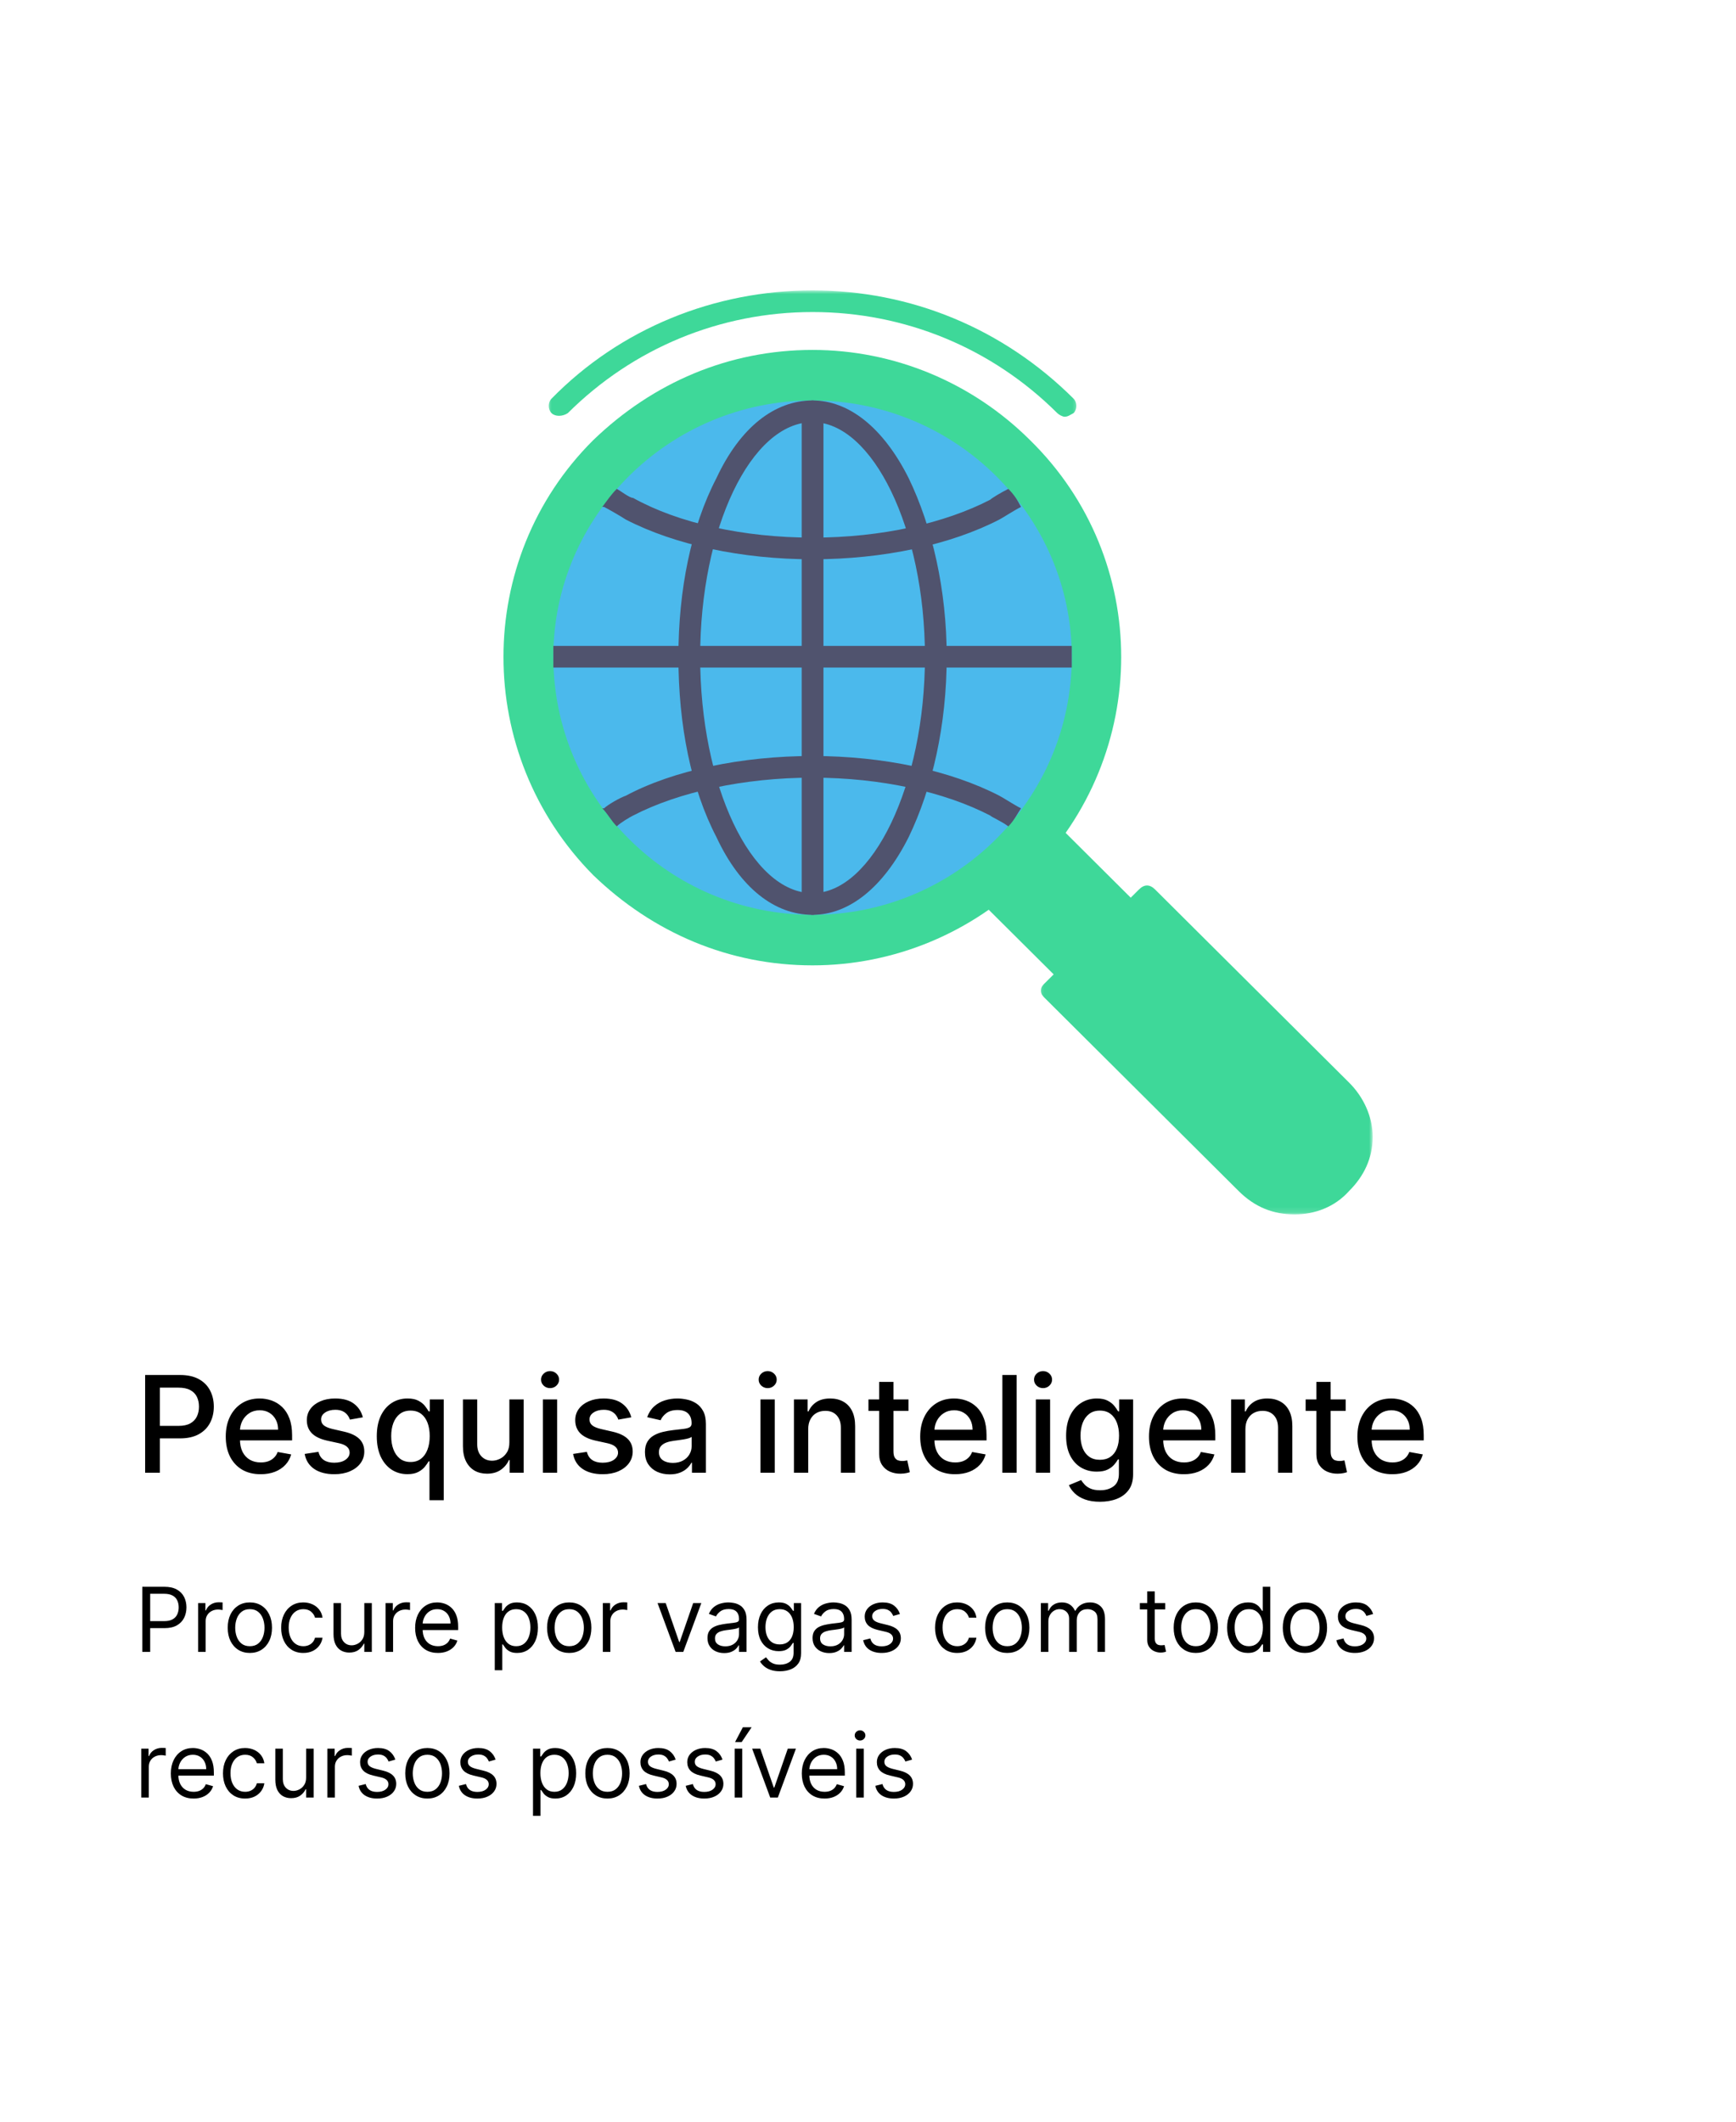 <svg width="310" height="379" viewBox="0 0 310 379" fill="none" xmlns="http://www.w3.org/2000/svg">
<rect width="310" height="379" fill="white"/>
<path d="M25.918 263V245.545H32.139C33.497 245.545 34.622 245.793 35.514 246.287C36.406 246.781 37.074 247.457 37.517 248.315C37.96 249.168 38.182 250.128 38.182 251.196C38.182 252.27 37.957 253.236 37.508 254.094C37.065 254.946 36.395 255.622 35.497 256.122C34.605 256.616 33.483 256.864 32.131 256.864H27.852V254.631H31.892C32.75 254.631 33.446 254.483 33.98 254.188C34.514 253.886 34.906 253.477 35.156 252.96C35.406 252.443 35.531 251.855 35.531 251.196C35.531 250.537 35.406 249.952 35.156 249.44C34.906 248.929 34.511 248.528 33.972 248.239C33.438 247.949 32.733 247.804 31.858 247.804H28.551V263H25.918ZM46.543 263.264C45.253 263.264 44.142 262.989 43.21 262.438C42.284 261.881 41.568 261.099 41.062 260.094C40.562 259.082 40.312 257.898 40.312 256.54C40.312 255.199 40.562 254.017 41.062 252.994C41.568 251.972 42.273 251.173 43.176 250.599C44.085 250.026 45.148 249.739 46.364 249.739C47.102 249.739 47.818 249.861 48.511 250.105C49.205 250.349 49.827 250.733 50.378 251.256C50.929 251.778 51.364 252.457 51.682 253.293C52 254.122 52.159 255.131 52.159 256.318V257.222H41.753V255.312H49.662C49.662 254.642 49.526 254.048 49.253 253.531C48.98 253.009 48.597 252.597 48.102 252.295C47.614 251.994 47.04 251.844 46.381 251.844C45.665 251.844 45.04 252.02 44.506 252.372C43.977 252.719 43.568 253.173 43.278 253.736C42.994 254.293 42.852 254.898 42.852 255.551V257.043C42.852 257.918 43.006 258.662 43.312 259.276C43.625 259.889 44.06 260.358 44.617 260.682C45.173 261 45.824 261.159 46.568 261.159C47.051 261.159 47.492 261.091 47.889 260.955C48.287 260.812 48.631 260.602 48.92 260.324C49.21 260.045 49.432 259.702 49.585 259.293L51.997 259.727C51.804 260.437 51.457 261.06 50.957 261.594C50.463 262.122 49.841 262.534 49.091 262.83C48.347 263.119 47.497 263.264 46.543 263.264ZM64.796 253.105L62.486 253.514C62.39 253.219 62.236 252.937 62.026 252.67C61.822 252.403 61.543 252.185 61.191 252.014C60.839 251.844 60.398 251.759 59.87 251.759C59.148 251.759 58.546 251.92 58.063 252.244C57.58 252.562 57.339 252.974 57.339 253.48C57.339 253.918 57.501 254.27 57.825 254.537C58.148 254.804 58.671 255.023 59.393 255.193L61.472 255.67C62.677 255.949 63.575 256.378 64.165 256.957C64.756 257.537 65.052 258.29 65.052 259.216C65.052 260 64.825 260.699 64.37 261.312C63.921 261.92 63.293 262.398 62.486 262.744C61.685 263.091 60.756 263.264 59.7 263.264C58.234 263.264 57.038 262.952 56.111 262.327C55.185 261.696 54.617 260.801 54.407 259.642L56.87 259.267C57.023 259.909 57.339 260.395 57.816 260.724C58.293 261.048 58.916 261.21 59.682 261.21C60.518 261.21 61.185 261.037 61.685 260.69C62.185 260.338 62.435 259.909 62.435 259.403C62.435 258.994 62.282 258.651 61.975 258.372C61.674 258.094 61.211 257.884 60.586 257.741L58.37 257.256C57.148 256.977 56.245 256.534 55.66 255.926C55.08 255.318 54.791 254.548 54.791 253.616C54.791 252.844 55.006 252.168 55.438 251.588C55.87 251.009 56.467 250.557 57.228 250.233C57.989 249.903 58.861 249.739 59.844 249.739C61.259 249.739 62.373 250.045 63.185 250.659C63.998 251.267 64.535 252.082 64.796 253.105ZM76.692 267.909V260.963H76.538C76.385 261.241 76.163 261.56 75.874 261.918C75.59 262.276 75.197 262.588 74.697 262.855C74.197 263.122 73.55 263.256 72.754 263.256C71.697 263.256 70.754 262.986 69.925 262.446C69.101 261.901 68.453 261.125 67.981 260.119C67.516 259.108 67.283 257.895 67.283 256.48C67.283 255.065 67.519 253.855 67.99 252.849C68.467 251.844 69.121 251.074 69.95 250.54C70.78 250.006 71.72 249.739 72.771 249.739C73.584 249.739 74.237 249.875 74.731 250.148C75.231 250.415 75.618 250.727 75.891 251.085C76.169 251.443 76.385 251.759 76.538 252.031H76.751V249.909H79.24V267.909H76.692ZM73.317 261.082C74.05 261.082 74.669 260.889 75.175 260.503C75.686 260.111 76.072 259.568 76.334 258.875C76.601 258.182 76.734 257.375 76.734 256.455C76.734 255.545 76.604 254.75 76.342 254.068C76.081 253.386 75.697 252.855 75.192 252.474C74.686 252.094 74.061 251.903 73.317 251.903C72.55 251.903 71.91 252.102 71.399 252.5C70.888 252.898 70.501 253.44 70.24 254.128C69.984 254.815 69.856 255.591 69.856 256.455C69.856 257.33 69.987 258.116 70.249 258.815C70.51 259.514 70.896 260.068 71.408 260.477C71.925 260.881 72.561 261.082 73.317 261.082ZM90.959 257.571V249.909H93.516V263H91.01V260.733H90.874C90.572 261.432 90.09 262.014 89.425 262.48C88.766 262.94 87.945 263.17 86.962 263.17C86.121 263.17 85.376 262.986 84.729 262.616C84.087 262.241 83.581 261.688 83.212 260.955C82.848 260.222 82.666 259.315 82.666 258.236V249.909H85.215V257.929C85.215 258.821 85.462 259.531 85.956 260.06C86.45 260.588 87.092 260.852 87.882 260.852C88.359 260.852 88.834 260.733 89.305 260.494C89.783 260.256 90.178 259.895 90.49 259.412C90.808 258.929 90.965 258.315 90.959 257.571ZM96.94 263V249.909H99.488V263H96.94ZM98.227 247.889C97.783 247.889 97.403 247.741 97.085 247.446C96.772 247.145 96.616 246.787 96.616 246.372C96.616 245.952 96.772 245.594 97.085 245.298C97.403 244.997 97.783 244.847 98.227 244.847C98.67 244.847 99.048 244.997 99.36 245.298C99.678 245.594 99.837 245.952 99.837 246.372C99.837 246.787 99.678 247.145 99.36 247.446C99.048 247.741 98.67 247.889 98.227 247.889ZM112.726 253.105L110.416 253.514C110.32 253.219 110.166 252.937 109.956 252.67C109.751 252.403 109.473 252.185 109.121 252.014C108.768 251.844 108.328 251.759 107.8 251.759C107.078 251.759 106.476 251.92 105.993 252.244C105.51 252.562 105.268 252.974 105.268 253.48C105.268 253.918 105.43 254.27 105.754 254.537C106.078 254.804 106.601 255.023 107.322 255.193L109.402 255.67C110.607 255.949 111.504 256.378 112.095 256.957C112.686 257.537 112.982 258.29 112.982 259.216C112.982 260 112.754 260.699 112.3 261.312C111.851 261.92 111.223 262.398 110.416 262.744C109.615 263.091 108.686 263.264 107.629 263.264C106.163 263.264 104.967 262.952 104.041 262.327C103.115 261.696 102.547 260.801 102.337 259.642L104.8 259.267C104.953 259.909 105.268 260.395 105.746 260.724C106.223 261.048 106.845 261.21 107.612 261.21C108.447 261.21 109.115 261.037 109.615 260.69C110.115 260.338 110.365 259.909 110.365 259.403C110.365 258.994 110.212 258.651 109.905 258.372C109.604 258.094 109.141 257.884 108.516 257.741L106.3 257.256C105.078 256.977 104.175 256.534 103.589 255.926C103.01 255.318 102.72 254.548 102.72 253.616C102.72 252.844 102.936 252.168 103.368 251.588C103.8 251.009 104.396 250.557 105.158 250.233C105.919 249.903 106.791 249.739 107.774 249.739C109.189 249.739 110.303 250.045 111.115 250.659C111.928 251.267 112.464 252.082 112.726 253.105ZM119.593 263.29C118.763 263.29 118.013 263.136 117.343 262.83C116.673 262.517 116.141 262.065 115.749 261.474C115.363 260.884 115.17 260.159 115.17 259.301C115.17 258.562 115.312 257.955 115.596 257.477C115.88 257 116.263 256.622 116.746 256.344C117.229 256.065 117.769 255.855 118.366 255.713C118.962 255.571 119.57 255.463 120.19 255.389C120.974 255.298 121.61 255.224 122.099 255.168C122.587 255.105 122.942 255.006 123.164 254.869C123.386 254.733 123.496 254.511 123.496 254.205V254.145C123.496 253.401 123.286 252.824 122.866 252.415C122.451 252.006 121.832 251.801 121.008 251.801C120.15 251.801 119.474 251.991 118.979 252.372C118.491 252.747 118.153 253.165 117.965 253.625L115.57 253.08C115.854 252.284 116.269 251.642 116.815 251.153C117.366 250.659 117.999 250.301 118.715 250.08C119.431 249.852 120.184 249.739 120.974 249.739C121.496 249.739 122.05 249.801 122.636 249.926C123.227 250.045 123.778 250.267 124.289 250.591C124.806 250.915 125.229 251.378 125.559 251.98C125.888 252.577 126.053 253.352 126.053 254.307V263H123.565V261.21H123.462C123.298 261.54 123.05 261.864 122.721 262.182C122.391 262.5 121.968 262.764 121.451 262.974C120.934 263.185 120.315 263.29 119.593 263.29ZM120.147 261.244C120.852 261.244 121.454 261.105 121.954 260.827C122.46 260.548 122.843 260.185 123.104 259.736C123.371 259.281 123.505 258.795 123.505 258.278V256.591C123.414 256.682 123.238 256.767 122.977 256.847C122.721 256.92 122.428 256.986 122.099 257.043C121.769 257.094 121.448 257.142 121.136 257.188C120.823 257.227 120.562 257.261 120.352 257.29C119.857 257.352 119.406 257.457 118.996 257.605C118.593 257.753 118.269 257.966 118.025 258.244C117.786 258.517 117.667 258.881 117.667 259.335C117.667 259.966 117.9 260.443 118.366 260.767C118.832 261.085 119.425 261.244 120.147 261.244ZM135.799 263V249.909H138.347V263H135.799ZM137.086 247.889C136.643 247.889 136.262 247.741 135.944 247.446C135.631 247.145 135.475 246.787 135.475 246.372C135.475 245.952 135.631 245.594 135.944 245.298C136.262 244.997 136.643 244.847 137.086 244.847C137.529 244.847 137.907 244.997 138.219 245.298C138.538 245.594 138.697 245.952 138.697 246.372C138.697 246.787 138.538 247.145 138.219 247.446C137.907 247.741 137.529 247.889 137.086 247.889ZM144.324 255.227V263H141.776V249.909H144.222V252.04H144.384C144.685 251.347 145.156 250.79 145.798 250.369C146.446 249.949 147.261 249.739 148.244 249.739C149.136 249.739 149.918 249.926 150.588 250.301C151.259 250.67 151.778 251.222 152.148 251.955C152.517 252.687 152.702 253.594 152.702 254.673V263H150.153V254.98C150.153 254.031 149.906 253.29 149.412 252.756C148.918 252.216 148.239 251.946 147.375 251.946C146.784 251.946 146.259 252.074 145.798 252.33C145.344 252.585 144.983 252.96 144.716 253.455C144.455 253.943 144.324 254.534 144.324 255.227ZM162.23 249.909V251.955H155.08V249.909H162.23ZM156.997 246.773H159.545V259.156C159.545 259.651 159.619 260.023 159.767 260.273C159.915 260.517 160.105 260.685 160.338 260.776C160.577 260.861 160.835 260.903 161.114 260.903C161.318 260.903 161.497 260.889 161.651 260.861C161.804 260.832 161.923 260.81 162.009 260.793L162.469 262.898C162.321 262.955 162.111 263.011 161.838 263.068C161.565 263.131 161.224 263.165 160.815 263.17C160.145 263.182 159.52 263.062 158.94 262.812C158.361 262.562 157.892 262.176 157.534 261.653C157.176 261.131 156.997 260.474 156.997 259.685V246.773ZM170.55 263.264C169.261 263.264 168.15 262.989 167.218 262.438C166.292 261.881 165.576 261.099 165.07 260.094C164.57 259.082 164.32 257.898 164.32 256.54C164.32 255.199 164.57 254.017 165.07 252.994C165.576 251.972 166.281 251.173 167.184 250.599C168.093 250.026 169.156 249.739 170.371 249.739C171.11 249.739 171.826 249.861 172.519 250.105C173.212 250.349 173.835 250.733 174.386 251.256C174.937 251.778 175.371 252.457 175.69 253.293C176.008 254.122 176.167 255.131 176.167 256.318V257.222H165.761V255.312H173.67C173.67 254.642 173.533 254.048 173.261 253.531C172.988 253.009 172.604 252.597 172.11 252.295C171.621 251.994 171.048 251.844 170.388 251.844C169.673 251.844 169.048 252.02 168.513 252.372C167.985 252.719 167.576 253.173 167.286 253.736C167.002 254.293 166.86 254.898 166.86 255.551V257.043C166.86 257.918 167.013 258.662 167.32 259.276C167.633 259.889 168.067 260.358 168.624 260.682C169.181 261 169.832 261.159 170.576 261.159C171.059 261.159 171.499 261.091 171.897 260.955C172.295 260.812 172.638 260.602 172.928 260.324C173.218 260.045 173.44 259.702 173.593 259.293L176.005 259.727C175.812 260.437 175.465 261.06 174.965 261.594C174.471 262.122 173.849 262.534 173.099 262.83C172.354 263.119 171.505 263.264 170.55 263.264ZM181.543 245.545V263H178.994V245.545H181.543ZM184.971 263V249.909H187.519V263H184.971ZM186.258 247.889C185.815 247.889 185.434 247.741 185.116 247.446C184.803 247.145 184.647 246.787 184.647 246.372C184.647 245.952 184.803 245.594 185.116 245.298C185.434 244.997 185.815 244.847 186.258 244.847C186.701 244.847 187.079 244.997 187.391 245.298C187.71 245.594 187.869 245.952 187.869 246.372C187.869 246.787 187.71 247.145 187.391 247.446C187.079 247.741 186.701 247.889 186.258 247.889ZM196.436 268.182C195.396 268.182 194.501 268.045 193.751 267.773C193.007 267.5 192.399 267.139 191.928 266.69C191.456 266.241 191.104 265.75 190.871 265.216L193.061 264.312C193.214 264.562 193.419 264.827 193.675 265.105C193.936 265.389 194.288 265.631 194.732 265.83C195.18 266.028 195.757 266.128 196.462 266.128C197.428 266.128 198.226 265.892 198.857 265.42C199.487 264.955 199.803 264.21 199.803 263.188V260.614H199.641C199.487 260.892 199.266 261.202 198.976 261.543C198.692 261.884 198.3 262.179 197.8 262.429C197.3 262.679 196.649 262.804 195.848 262.804C194.814 262.804 193.882 262.562 193.053 262.08C192.229 261.591 191.575 260.872 191.092 259.923C190.615 258.969 190.376 257.795 190.376 256.403C190.376 255.011 190.612 253.818 191.084 252.824C191.561 251.83 192.214 251.068 193.044 250.54C193.874 250.006 194.814 249.739 195.865 249.739C196.678 249.739 197.334 249.875 197.834 250.148C198.334 250.415 198.723 250.727 199.001 251.085C199.286 251.443 199.504 251.759 199.658 252.031H199.845V249.909H202.342V263.29C202.342 264.415 202.081 265.338 201.558 266.06C201.036 266.781 200.328 267.315 199.436 267.662C198.55 268.009 197.55 268.182 196.436 268.182ZM196.411 260.69C197.143 260.69 197.763 260.52 198.268 260.179C198.78 259.832 199.166 259.338 199.428 258.696C199.695 258.048 199.828 257.273 199.828 256.369C199.828 255.489 199.697 254.713 199.436 254.043C199.175 253.372 198.791 252.849 198.286 252.474C197.78 252.094 197.155 251.903 196.411 251.903C195.643 251.903 195.004 252.102 194.493 252.5C193.982 252.892 193.595 253.426 193.334 254.102C193.078 254.778 192.95 255.534 192.95 256.369C192.95 257.227 193.081 257.98 193.342 258.628C193.604 259.276 193.99 259.781 194.501 260.145C195.018 260.509 195.655 260.69 196.411 260.69ZM211.402 263.264C210.112 263.264 209.001 262.989 208.07 262.438C207.143 261.881 206.428 261.099 205.922 260.094C205.422 259.082 205.172 257.898 205.172 256.54C205.172 255.199 205.422 254.017 205.922 252.994C206.428 251.972 207.132 251.173 208.036 250.599C208.945 250.026 210.007 249.739 211.223 249.739C211.962 249.739 212.678 249.861 213.371 250.105C214.064 250.349 214.686 250.733 215.237 251.256C215.788 251.778 216.223 252.457 216.541 253.293C216.859 254.122 217.018 255.131 217.018 256.318V257.222H206.612V255.312H214.521C214.521 254.642 214.385 254.048 214.112 253.531C213.839 253.009 213.456 252.597 212.962 252.295C212.473 251.994 211.899 251.844 211.24 251.844C210.524 251.844 209.899 252.02 209.365 252.372C208.837 252.719 208.428 253.173 208.138 253.736C207.854 254.293 207.712 254.898 207.712 255.551V257.043C207.712 257.918 207.865 258.662 208.172 259.276C208.484 259.889 208.919 260.358 209.476 260.682C210.033 261 210.683 261.159 211.428 261.159C211.911 261.159 212.351 261.091 212.749 260.955C213.146 260.812 213.49 260.602 213.78 260.324C214.07 260.045 214.291 259.702 214.445 259.293L216.857 259.727C216.663 260.437 216.317 261.06 215.817 261.594C215.322 262.122 214.7 262.534 213.95 262.83C213.206 263.119 212.357 263.264 211.402 263.264ZM222.394 255.227V263H219.846V249.909H222.292V252.04H222.454C222.755 251.347 223.227 250.79 223.869 250.369C224.516 249.949 225.332 249.739 226.315 249.739C227.207 249.739 227.988 249.926 228.658 250.301C229.329 250.67 229.849 251.222 230.218 251.955C230.587 252.687 230.772 253.594 230.772 254.673V263H228.224V254.98C228.224 254.031 227.977 253.29 227.482 252.756C226.988 252.216 226.309 251.946 225.445 251.946C224.854 251.946 224.329 252.074 223.869 252.33C223.414 252.585 223.053 252.96 222.786 253.455C222.525 253.943 222.394 254.534 222.394 255.227ZM240.3 249.909V251.955H233.15V249.909H240.3ZM235.067 246.773H237.616V259.156C237.616 259.651 237.69 260.023 237.837 260.273C237.985 260.517 238.175 260.685 238.408 260.776C238.647 260.861 238.906 260.903 239.184 260.903C239.388 260.903 239.567 260.889 239.721 260.861C239.874 260.832 239.994 260.81 240.079 260.793L240.539 262.898C240.391 262.955 240.181 263.011 239.908 263.068C239.636 263.131 239.295 263.165 238.886 263.17C238.215 263.182 237.59 263.062 237.011 262.812C236.431 262.562 235.962 262.176 235.604 261.653C235.246 261.131 235.067 260.474 235.067 259.685V246.773ZM248.621 263.264C247.331 263.264 246.22 262.989 245.288 262.438C244.362 261.881 243.646 261.099 243.141 260.094C242.641 259.082 242.391 257.898 242.391 256.54C242.391 255.199 242.641 254.017 243.141 252.994C243.646 251.972 244.351 251.173 245.254 250.599C246.163 250.026 247.226 249.739 248.442 249.739C249.18 249.739 249.896 249.861 250.589 250.105C251.283 250.349 251.905 250.733 252.456 251.256C253.007 251.778 253.442 252.457 253.76 253.293C254.078 254.122 254.237 255.131 254.237 256.318V257.222H243.831V255.312H251.74C251.74 254.642 251.604 254.048 251.331 253.531C251.058 253.009 250.675 252.597 250.18 252.295C249.692 251.994 249.118 251.844 248.459 251.844C247.743 251.844 247.118 252.02 246.584 252.372C246.055 252.719 245.646 253.173 245.357 253.736C245.072 254.293 244.93 254.898 244.93 255.551V257.043C244.93 257.918 245.084 258.662 245.391 259.276C245.703 259.889 246.138 260.358 246.695 260.682C247.251 261 247.902 261.159 248.646 261.159C249.129 261.159 249.57 261.091 249.967 260.955C250.365 260.812 250.709 260.602 250.999 260.324C251.288 260.045 251.51 259.702 251.663 259.293L254.075 259.727C253.882 260.437 253.536 261.06 253.036 261.594C252.541 262.122 251.919 262.534 251.169 262.83C250.425 263.119 249.575 263.264 248.621 263.264Z" fill="black"/>
<path d="M25.409 295V283.364H29.341C30.254 283.364 31 283.528 31.579 283.858C32.163 284.184 32.595 284.625 32.875 285.182C33.155 285.739 33.295 286.36 33.295 287.045C33.295 287.731 33.155 288.354 32.875 288.915C32.599 289.475 32.17 289.922 31.591 290.256C31.011 290.585 30.269 290.75 29.364 290.75H26.546V289.5H29.318C29.943 289.5 30.445 289.392 30.824 289.176C31.203 288.96 31.477 288.669 31.648 288.301C31.822 287.93 31.909 287.511 31.909 287.045C31.909 286.58 31.822 286.163 31.648 285.795C31.477 285.428 31.201 285.14 30.818 284.932C30.436 284.72 29.928 284.614 29.296 284.614H26.818V295H25.409ZM35.383 295V286.273H36.679V287.591H36.77C36.929 287.159 37.217 286.809 37.633 286.54C38.05 286.271 38.52 286.136 39.043 286.136C39.141 286.136 39.264 286.138 39.412 286.142C39.56 286.146 39.671 286.152 39.747 286.159V287.523C39.702 287.511 39.597 287.494 39.435 287.472C39.276 287.445 39.107 287.432 38.929 287.432C38.505 287.432 38.126 287.521 37.793 287.699C37.463 287.873 37.202 288.116 37.008 288.426C36.819 288.733 36.724 289.083 36.724 289.477V295H35.383ZM44.617 295.182C43.829 295.182 43.137 294.994 42.543 294.619C41.952 294.244 41.49 293.72 41.156 293.045C40.827 292.371 40.662 291.583 40.662 290.682C40.662 289.773 40.827 288.979 41.156 288.301C41.49 287.623 41.952 287.097 42.543 286.722C43.137 286.347 43.829 286.159 44.617 286.159C45.404 286.159 46.094 286.347 46.685 286.722C47.279 287.097 47.742 287.623 48.071 288.301C48.404 288.979 48.571 289.773 48.571 290.682C48.571 291.583 48.404 292.371 48.071 293.045C47.742 293.72 47.279 294.244 46.685 294.619C46.094 294.994 45.404 295.182 44.617 295.182ZM44.617 293.977C45.215 293.977 45.707 293.824 46.094 293.517C46.48 293.21 46.766 292.807 46.952 292.307C47.137 291.807 47.23 291.265 47.23 290.682C47.23 290.098 47.137 289.555 46.952 289.051C46.766 288.547 46.48 288.14 46.094 287.83C45.707 287.519 45.215 287.364 44.617 287.364C44.018 287.364 43.526 287.519 43.139 287.83C42.753 288.14 42.467 288.547 42.281 289.051C42.096 289.555 42.003 290.098 42.003 290.682C42.003 291.265 42.096 291.807 42.281 292.307C42.467 292.807 42.753 293.21 43.139 293.517C43.526 293.824 44.018 293.977 44.617 293.977ZM54.163 295.182C53.345 295.182 52.641 294.989 52.05 294.602C51.459 294.216 51.004 293.684 50.686 293.006C50.368 292.328 50.209 291.553 50.209 290.682C50.209 289.795 50.372 289.013 50.697 288.335C51.027 287.653 51.485 287.121 52.072 286.739C52.663 286.352 53.353 286.159 54.141 286.159C54.754 286.159 55.307 286.273 55.8 286.5C56.292 286.727 56.696 287.045 57.01 287.455C57.324 287.864 57.519 288.341 57.595 288.886H56.254C56.152 288.489 55.925 288.136 55.572 287.83C55.224 287.519 54.754 287.364 54.163 287.364C53.641 287.364 53.182 287.5 52.788 287.773C52.398 288.042 52.093 288.422 51.874 288.915C51.658 289.403 51.55 289.977 51.55 290.636C51.55 291.311 51.656 291.898 51.868 292.398C52.084 292.898 52.387 293.286 52.777 293.562C53.171 293.839 53.633 293.977 54.163 293.977C54.512 293.977 54.828 293.917 55.112 293.795C55.396 293.674 55.637 293.5 55.834 293.273C56.031 293.045 56.171 292.773 56.254 292.455H57.595C57.519 292.97 57.332 293.434 57.033 293.847C56.737 294.256 56.345 294.581 55.856 294.824C55.372 295.062 54.807 295.182 54.163 295.182ZM65.055 291.432V286.273H66.396V295H65.055V293.523H64.965C64.76 293.966 64.442 294.343 64.01 294.653C63.578 294.96 63.033 295.114 62.374 295.114C61.828 295.114 61.343 294.994 60.919 294.756C60.495 294.513 60.161 294.15 59.919 293.665C59.677 293.176 59.555 292.561 59.555 291.818V286.273H60.896V291.727C60.896 292.364 61.074 292.871 61.43 293.25C61.79 293.629 62.249 293.818 62.805 293.818C63.139 293.818 63.478 293.733 63.822 293.562C64.171 293.392 64.463 293.131 64.697 292.778C64.936 292.426 65.055 291.977 65.055 291.432ZM68.852 295V286.273H70.148V287.591H70.239C70.398 287.159 70.686 286.809 71.102 286.54C71.519 286.271 71.989 286.136 72.511 286.136C72.61 286.136 72.733 286.138 72.881 286.142C73.028 286.146 73.14 286.152 73.216 286.159V287.523C73.171 287.511 73.066 287.494 72.903 287.472C72.744 287.445 72.576 287.432 72.398 287.432C71.974 287.432 71.595 287.521 71.261 287.699C70.932 287.873 70.671 288.116 70.477 288.426C70.288 288.733 70.193 289.083 70.193 289.477V295H68.852ZM78.199 295.182C77.358 295.182 76.633 294.996 76.023 294.625C75.417 294.25 74.949 293.727 74.619 293.057C74.294 292.383 74.131 291.598 74.131 290.705C74.131 289.811 74.294 289.023 74.619 288.341C74.949 287.655 75.407 287.121 75.994 286.739C76.585 286.352 77.275 286.159 78.062 286.159C78.517 286.159 78.966 286.235 79.409 286.386C79.852 286.538 80.256 286.784 80.619 287.125C80.983 287.462 81.273 287.909 81.489 288.466C81.704 289.023 81.812 289.708 81.812 290.523V291.091H75.085V289.932H80.449C80.449 289.439 80.35 289 80.153 288.614C79.96 288.227 79.684 287.922 79.324 287.699C78.968 287.475 78.547 287.364 78.062 287.364C77.528 287.364 77.066 287.496 76.676 287.761C76.29 288.023 75.992 288.364 75.784 288.784C75.576 289.205 75.472 289.655 75.472 290.136V290.909C75.472 291.568 75.585 292.127 75.812 292.585C76.044 293.04 76.364 293.386 76.773 293.625C77.182 293.86 77.657 293.977 78.199 293.977C78.551 293.977 78.869 293.928 79.153 293.83C79.441 293.727 79.689 293.576 79.898 293.375C80.106 293.17 80.267 292.917 80.381 292.614L81.676 292.977C81.54 293.417 81.311 293.803 80.989 294.136C80.667 294.466 80.269 294.723 79.796 294.909C79.322 295.091 78.79 295.182 78.199 295.182ZM88.352 298.273V286.273H89.648V287.659H89.807C89.905 287.508 90.042 287.314 90.216 287.08C90.394 286.841 90.648 286.629 90.977 286.443C91.311 286.254 91.761 286.159 92.329 286.159C93.064 286.159 93.712 286.343 94.273 286.71C94.833 287.078 95.271 287.598 95.585 288.273C95.9 288.947 96.057 289.742 96.057 290.659C96.057 291.583 95.9 292.384 95.585 293.062C95.271 293.737 94.835 294.259 94.278 294.631C93.722 294.998 93.079 295.182 92.352 295.182C91.792 295.182 91.343 295.089 91.006 294.903C90.669 294.714 90.409 294.5 90.227 294.261C90.046 294.019 89.905 293.818 89.807 293.659H89.693V298.273H88.352ZM89.671 290.636C89.671 291.295 89.767 291.877 89.96 292.381C90.153 292.881 90.436 293.273 90.807 293.557C91.178 293.837 91.633 293.977 92.171 293.977C92.731 293.977 93.199 293.83 93.574 293.534C93.953 293.235 94.237 292.833 94.426 292.33C94.619 291.822 94.716 291.258 94.716 290.636C94.716 290.023 94.621 289.47 94.432 288.977C94.246 288.481 93.964 288.089 93.585 287.801C93.21 287.509 92.739 287.364 92.171 287.364C91.625 287.364 91.167 287.502 90.796 287.778C90.424 288.051 90.144 288.434 89.954 288.926C89.765 289.415 89.671 289.985 89.671 290.636ZM101.648 295.182C100.86 295.182 100.169 294.994 99.574 294.619C98.983 294.244 98.521 293.72 98.188 293.045C97.858 292.371 97.693 291.583 97.693 290.682C97.693 289.773 97.858 288.979 98.188 288.301C98.521 287.623 98.983 287.097 99.574 286.722C100.169 286.347 100.86 286.159 101.648 286.159C102.436 286.159 103.125 286.347 103.716 286.722C104.311 287.097 104.773 287.623 105.102 288.301C105.436 288.979 105.602 289.773 105.602 290.682C105.602 291.583 105.436 292.371 105.102 293.045C104.773 293.72 104.311 294.244 103.716 294.619C103.125 294.994 102.436 295.182 101.648 295.182ZM101.648 293.977C102.246 293.977 102.739 293.824 103.125 293.517C103.511 293.21 103.797 292.807 103.983 292.307C104.169 291.807 104.261 291.265 104.261 290.682C104.261 290.098 104.169 289.555 103.983 289.051C103.797 288.547 103.511 288.14 103.125 287.83C102.739 287.519 102.246 287.364 101.648 287.364C101.049 287.364 100.557 287.519 100.17 287.83C99.784 288.14 99.498 288.547 99.312 289.051C99.127 289.555 99.034 290.098 99.034 290.682C99.034 291.265 99.127 291.807 99.312 292.307C99.498 292.807 99.784 293.21 100.17 293.517C100.557 293.824 101.049 293.977 101.648 293.977ZM107.649 295V286.273H108.945V287.591H109.036C109.195 287.159 109.482 286.809 109.899 286.54C110.316 286.271 110.786 286.136 111.308 286.136C111.407 286.136 111.53 286.138 111.678 286.142C111.825 286.146 111.937 286.152 112.013 286.159V287.523C111.967 287.511 111.863 287.494 111.7 287.472C111.541 287.445 111.373 287.432 111.195 287.432C110.77 287.432 110.392 287.521 110.058 287.699C109.729 287.873 109.467 288.116 109.274 288.426C109.085 288.733 108.99 289.083 108.99 289.477V295H107.649ZM125.239 286.273L122.011 295H120.648L117.42 286.273H118.875L121.284 293.227H121.375L123.784 286.273H125.239ZM129.311 295.205C128.758 295.205 128.256 295.1 127.805 294.892C127.355 294.68 126.997 294.375 126.732 293.977C126.466 293.576 126.334 293.091 126.334 292.523C126.334 292.023 126.432 291.617 126.629 291.307C126.826 290.992 127.089 290.746 127.419 290.568C127.749 290.39 128.112 290.258 128.51 290.17C128.911 290.08 129.315 290.008 129.72 289.955C130.25 289.886 130.68 289.835 131.01 289.801C131.343 289.763 131.586 289.701 131.737 289.614C131.893 289.527 131.97 289.375 131.97 289.159V289.114C131.97 288.553 131.817 288.117 131.51 287.807C131.207 287.496 130.747 287.341 130.129 287.341C129.489 287.341 128.987 287.481 128.624 287.761C128.26 288.042 128.004 288.341 127.857 288.659L126.584 288.205C126.811 287.674 127.114 287.261 127.493 286.966C127.875 286.667 128.292 286.458 128.743 286.341C129.197 286.22 129.644 286.159 130.084 286.159C130.364 286.159 130.686 286.193 131.05 286.261C131.417 286.326 131.771 286.46 132.112 286.665C132.457 286.869 132.743 287.178 132.97 287.591C133.197 288.004 133.311 288.557 133.311 289.25V295H131.97V293.818H131.902C131.811 294.008 131.66 294.21 131.447 294.426C131.235 294.642 130.953 294.826 130.601 294.977C130.249 295.129 129.819 295.205 129.311 295.205ZM129.516 294C130.046 294 130.493 293.896 130.857 293.688C131.224 293.479 131.5 293.21 131.686 292.881C131.875 292.551 131.97 292.205 131.97 291.841V290.614C131.913 290.682 131.788 290.744 131.595 290.801C131.406 290.854 131.186 290.902 130.936 290.943C130.69 290.981 130.449 291.015 130.214 291.045C129.983 291.072 129.796 291.095 129.652 291.114C129.304 291.159 128.978 291.233 128.675 291.335C128.375 291.434 128.133 291.583 127.947 291.784C127.766 291.981 127.675 292.25 127.675 292.591C127.675 293.057 127.847 293.409 128.192 293.648C128.54 293.883 128.982 294 129.516 294ZM139.281 298.455C138.634 298.455 138.077 298.371 137.611 298.205C137.145 298.042 136.757 297.826 136.446 297.557C136.139 297.292 135.895 297.008 135.713 296.705L136.781 295.955C136.902 296.114 137.056 296.295 137.241 296.5C137.427 296.708 137.681 296.888 138.003 297.04C138.329 297.195 138.755 297.273 139.281 297.273C139.986 297.273 140.567 297.102 141.026 296.761C141.484 296.42 141.713 295.886 141.713 295.159V293.386H141.599C141.501 293.545 141.361 293.742 141.179 293.977C141.001 294.208 140.743 294.415 140.406 294.597C140.073 294.775 139.622 294.864 139.054 294.864C138.349 294.864 137.717 294.697 137.156 294.364C136.599 294.03 136.158 293.545 135.832 292.909C135.51 292.273 135.349 291.5 135.349 290.591C135.349 289.697 135.507 288.919 135.821 288.256C136.135 287.589 136.573 287.074 137.134 286.71C137.694 286.343 138.342 286.159 139.077 286.159C139.645 286.159 140.096 286.254 140.429 286.443C140.766 286.629 141.024 286.841 141.202 287.08C141.384 287.314 141.524 287.508 141.622 287.659H141.759V286.273H143.054V295.25C143.054 296 142.884 296.61 142.543 297.08C142.205 297.553 141.751 297.9 141.179 298.119C140.611 298.343 139.978 298.455 139.281 298.455ZM139.236 293.659C139.774 293.659 140.228 293.536 140.599 293.29C140.971 293.044 141.253 292.689 141.446 292.227C141.639 291.765 141.736 291.212 141.736 290.568C141.736 289.939 141.641 289.384 141.452 288.903C141.262 288.422 140.982 288.045 140.611 287.773C140.24 287.5 139.781 287.364 139.236 287.364C138.668 287.364 138.194 287.508 137.815 287.795C137.44 288.083 137.158 288.47 136.969 288.955C136.783 289.439 136.69 289.977 136.69 290.568C136.69 291.174 136.785 291.71 136.974 292.176C137.168 292.638 137.452 293.002 137.827 293.267C138.205 293.528 138.675 293.659 139.236 293.659ZM148.077 295.205C147.524 295.205 147.022 295.1 146.571 294.892C146.12 294.68 145.762 294.375 145.497 293.977C145.232 293.576 145.099 293.091 145.099 292.523C145.099 292.023 145.198 291.617 145.395 291.307C145.592 290.992 145.855 290.746 146.185 290.568C146.514 290.39 146.878 290.258 147.276 290.17C147.677 290.08 148.08 290.008 148.486 289.955C149.016 289.886 149.446 289.835 149.776 289.801C150.109 289.763 150.351 289.701 150.503 289.614C150.658 289.527 150.736 289.375 150.736 289.159V289.114C150.736 288.553 150.582 288.117 150.276 287.807C149.973 287.496 149.512 287.341 148.895 287.341C148.255 287.341 147.753 287.481 147.389 287.761C147.026 288.042 146.77 288.341 146.622 288.659L145.349 288.205C145.577 287.674 145.88 287.261 146.259 286.966C146.641 286.667 147.058 286.458 147.509 286.341C147.963 286.22 148.41 286.159 148.849 286.159C149.13 286.159 149.452 286.193 149.815 286.261C150.183 286.326 150.537 286.46 150.878 286.665C151.223 286.869 151.509 287.178 151.736 287.591C151.963 288.004 152.077 288.557 152.077 289.25V295H150.736V293.818H150.668C150.577 294.008 150.425 294.21 150.213 294.426C150.001 294.642 149.719 294.826 149.366 294.977C149.014 295.129 148.584 295.205 148.077 295.205ZM148.281 294C148.812 294 149.259 293.896 149.622 293.688C149.99 293.479 150.266 293.21 150.452 292.881C150.641 292.551 150.736 292.205 150.736 291.841V290.614C150.679 290.682 150.554 290.744 150.361 290.801C150.171 290.854 149.952 290.902 149.702 290.943C149.455 290.981 149.215 291.015 148.98 291.045C148.749 291.072 148.562 291.095 148.418 291.114C148.069 291.159 147.743 291.233 147.44 291.335C147.141 291.434 146.899 291.583 146.713 291.784C146.531 291.981 146.44 292.25 146.44 292.591C146.44 293.057 146.613 293.409 146.957 293.648C147.306 293.883 147.747 294 148.281 294ZM160.706 288.227L159.501 288.568C159.426 288.367 159.314 288.172 159.166 287.983C159.022 287.79 158.825 287.631 158.575 287.506C158.325 287.381 158.005 287.318 157.615 287.318C157.081 287.318 156.636 287.441 156.28 287.688C155.928 287.93 155.751 288.239 155.751 288.614C155.751 288.947 155.873 289.21 156.115 289.403C156.357 289.597 156.736 289.758 157.251 289.886L158.547 290.205C159.327 290.394 159.909 290.684 160.291 291.074C160.674 291.46 160.865 291.958 160.865 292.568C160.865 293.068 160.721 293.515 160.433 293.909C160.149 294.303 159.751 294.614 159.24 294.841C158.729 295.068 158.134 295.182 157.456 295.182C156.566 295.182 155.829 294.989 155.246 294.602C154.662 294.216 154.293 293.652 154.138 292.909L155.411 292.591C155.532 293.061 155.761 293.413 156.098 293.648C156.439 293.883 156.884 294 157.433 294C158.058 294 158.554 293.867 158.922 293.602C159.293 293.333 159.479 293.011 159.479 292.636C159.479 292.333 159.373 292.08 159.161 291.875C158.948 291.667 158.623 291.511 158.183 291.409L156.729 291.068C155.929 290.879 155.342 290.585 154.967 290.188C154.596 289.786 154.411 289.284 154.411 288.682C154.411 288.189 154.549 287.754 154.825 287.375C155.106 286.996 155.486 286.699 155.967 286.483C156.452 286.267 157.001 286.159 157.615 286.159C158.479 286.159 159.157 286.348 159.649 286.727C160.145 287.106 160.498 287.606 160.706 288.227ZM170.929 295.182C170.111 295.182 169.406 294.989 168.815 294.602C168.224 294.216 167.77 293.684 167.452 293.006C167.134 292.328 166.974 291.553 166.974 290.682C166.974 289.795 167.137 289.013 167.463 288.335C167.793 287.653 168.251 287.121 168.838 286.739C169.429 286.352 170.118 286.159 170.906 286.159C171.52 286.159 172.073 286.273 172.565 286.5C173.058 286.727 173.461 287.045 173.776 287.455C174.09 287.864 174.285 288.341 174.361 288.886H173.02C172.918 288.489 172.69 288.136 172.338 287.83C171.99 287.519 171.52 287.364 170.929 287.364C170.406 287.364 169.948 287.5 169.554 287.773C169.164 288.042 168.859 288.422 168.639 288.915C168.423 289.403 168.315 289.977 168.315 290.636C168.315 291.311 168.421 291.898 168.634 292.398C168.849 292.898 169.152 293.286 169.543 293.562C169.937 293.839 170.399 293.977 170.929 293.977C171.277 293.977 171.594 293.917 171.878 293.795C172.162 293.674 172.402 293.5 172.599 293.273C172.796 293.045 172.937 292.773 173.02 292.455H174.361C174.285 292.97 174.098 293.434 173.798 293.847C173.503 294.256 173.111 294.581 172.622 294.824C172.137 295.062 171.573 295.182 170.929 295.182ZM179.866 295.182C179.079 295.182 178.387 294.994 177.793 294.619C177.202 294.244 176.74 293.72 176.406 293.045C176.077 292.371 175.912 291.583 175.912 290.682C175.912 289.773 176.077 288.979 176.406 288.301C176.74 287.623 177.202 287.097 177.793 286.722C178.387 286.347 179.079 286.159 179.866 286.159C180.654 286.159 181.344 286.347 181.935 286.722C182.529 287.097 182.991 287.623 183.321 288.301C183.654 288.979 183.821 289.773 183.821 290.682C183.821 291.583 183.654 292.371 183.321 293.045C182.991 293.72 182.529 294.244 181.935 294.619C181.344 294.994 180.654 295.182 179.866 295.182ZM179.866 293.977C180.465 293.977 180.957 293.824 181.344 293.517C181.73 293.21 182.016 292.807 182.202 292.307C182.387 291.807 182.48 291.265 182.48 290.682C182.48 290.098 182.387 289.555 182.202 289.051C182.016 288.547 181.73 288.14 181.344 287.83C180.957 287.519 180.465 287.364 179.866 287.364C179.268 287.364 178.776 287.519 178.389 287.83C178.003 288.14 177.717 288.547 177.531 289.051C177.346 289.555 177.253 290.098 177.253 290.682C177.253 291.265 177.346 291.807 177.531 292.307C177.717 292.807 178.003 293.21 178.389 293.517C178.776 293.824 179.268 293.977 179.866 293.977ZM185.868 295V286.273H187.163V287.636H187.277C187.459 287.17 187.752 286.809 188.158 286.551C188.563 286.29 189.05 286.159 189.618 286.159C190.194 286.159 190.673 286.29 191.055 286.551C191.442 286.809 191.743 287.17 191.959 287.636H192.05C192.273 287.186 192.608 286.828 193.055 286.562C193.502 286.294 194.038 286.159 194.663 286.159C195.444 286.159 196.082 286.403 196.578 286.892C197.074 287.377 197.322 288.133 197.322 289.159V295H195.982V289.159C195.982 288.515 195.805 288.055 195.453 287.778C195.101 287.502 194.686 287.364 194.209 287.364C193.595 287.364 193.12 287.549 192.783 287.92C192.446 288.288 192.277 288.754 192.277 289.318V295H190.913V289.023C190.913 288.527 190.752 288.127 190.43 287.824C190.108 287.517 189.694 287.364 189.186 287.364C188.838 287.364 188.512 287.456 188.209 287.642C187.91 287.828 187.667 288.085 187.482 288.415C187.3 288.741 187.209 289.117 187.209 289.545V295H185.868ZM208.07 286.273V287.409H203.547V286.273H208.07ZM204.865 284.182H206.206V292.5C206.206 292.879 206.261 293.163 206.371 293.352C206.484 293.538 206.628 293.663 206.803 293.727C206.981 293.788 207.168 293.818 207.365 293.818C207.513 293.818 207.634 293.811 207.729 293.795C207.823 293.777 207.899 293.761 207.956 293.75L208.229 294.955C208.138 294.989 208.011 295.023 207.848 295.057C207.685 295.095 207.479 295.114 207.229 295.114C206.85 295.114 206.479 295.032 206.115 294.869C205.755 294.706 205.456 294.458 205.217 294.125C204.982 293.792 204.865 293.371 204.865 292.864V284.182ZM213.538 295.182C212.75 295.182 212.059 294.994 211.464 294.619C210.874 294.244 210.411 293.72 210.078 293.045C209.749 292.371 209.584 291.583 209.584 290.682C209.584 289.773 209.749 288.979 210.078 288.301C210.411 287.623 210.874 287.097 211.464 286.722C212.059 286.347 212.75 286.159 213.538 286.159C214.326 286.159 215.016 286.347 215.607 286.722C216.201 287.097 216.663 287.623 216.993 288.301C217.326 288.979 217.493 289.773 217.493 290.682C217.493 291.583 217.326 292.371 216.993 293.045C216.663 293.72 216.201 294.244 215.607 294.619C215.016 294.994 214.326 295.182 213.538 295.182ZM213.538 293.977C214.137 293.977 214.629 293.824 215.016 293.517C215.402 293.21 215.688 292.807 215.874 292.307C216.059 291.807 216.152 291.265 216.152 290.682C216.152 290.098 216.059 289.555 215.874 289.051C215.688 288.547 215.402 288.14 215.016 287.83C214.629 287.519 214.137 287.364 213.538 287.364C212.94 287.364 212.447 287.519 212.061 287.83C211.675 288.14 211.389 288.547 211.203 289.051C211.018 289.555 210.925 290.098 210.925 290.682C210.925 291.265 211.018 291.807 211.203 292.307C211.389 292.807 211.675 293.21 212.061 293.517C212.447 293.824 212.94 293.977 213.538 293.977ZM222.835 295.182C222.108 295.182 221.466 294.998 220.909 294.631C220.352 294.259 219.917 293.737 219.602 293.062C219.288 292.384 219.131 291.583 219.131 290.659C219.131 289.742 219.288 288.947 219.602 288.273C219.917 287.598 220.354 287.078 220.915 286.71C221.475 286.343 222.123 286.159 222.858 286.159C223.426 286.159 223.875 286.254 224.205 286.443C224.538 286.629 224.792 286.841 224.966 287.08C225.144 287.314 225.282 287.508 225.381 287.659H225.494V283.364H226.835V295H225.54V293.659H225.381C225.282 293.818 225.142 294.019 224.96 294.261C224.778 294.5 224.519 294.714 224.182 294.903C223.845 295.089 223.396 295.182 222.835 295.182ZM223.017 293.977C223.555 293.977 224.009 293.837 224.381 293.557C224.752 293.273 225.034 292.881 225.227 292.381C225.42 291.877 225.517 291.295 225.517 290.636C225.517 289.985 225.422 289.415 225.233 288.926C225.044 288.434 224.763 288.051 224.392 287.778C224.021 287.502 223.563 287.364 223.017 287.364C222.449 287.364 221.975 287.509 221.597 287.801C221.222 288.089 220.939 288.481 220.75 288.977C220.564 289.47 220.472 290.023 220.472 290.636C220.472 291.258 220.566 291.822 220.756 292.33C220.949 292.833 221.233 293.235 221.608 293.534C221.987 293.83 222.456 293.977 223.017 293.977ZM233.023 295.182C232.235 295.182 231.544 294.994 230.949 294.619C230.358 294.244 229.896 293.72 229.562 293.045C229.233 292.371 229.068 291.583 229.068 290.682C229.068 289.773 229.233 288.979 229.562 288.301C229.896 287.623 230.358 287.097 230.949 286.722C231.544 286.347 232.235 286.159 233.023 286.159C233.811 286.159 234.5 286.347 235.091 286.722C235.686 287.097 236.148 287.623 236.477 288.301C236.811 288.979 236.977 289.773 236.977 290.682C236.977 291.583 236.811 292.371 236.477 293.045C236.148 293.72 235.686 294.244 235.091 294.619C234.5 294.994 233.811 295.182 233.023 295.182ZM233.023 293.977C233.621 293.977 234.114 293.824 234.5 293.517C234.886 293.21 235.172 292.807 235.358 292.307C235.544 291.807 235.636 291.265 235.636 290.682C235.636 290.098 235.544 289.555 235.358 289.051C235.172 288.547 234.886 288.14 234.5 287.83C234.114 287.519 233.621 287.364 233.023 287.364C232.424 287.364 231.932 287.519 231.545 287.83C231.159 288.14 230.873 288.547 230.688 289.051C230.502 289.555 230.409 290.098 230.409 290.682C230.409 291.265 230.502 291.807 230.688 292.307C230.873 292.807 231.159 293.21 231.545 293.517C231.932 293.824 232.424 293.977 233.023 293.977ZM245.206 288.227L244.001 288.568C243.926 288.367 243.814 288.172 243.666 287.983C243.522 287.79 243.325 287.631 243.075 287.506C242.825 287.381 242.505 287.318 242.115 287.318C241.581 287.318 241.136 287.441 240.78 287.688C240.428 287.93 240.251 288.239 240.251 288.614C240.251 288.947 240.373 289.21 240.615 289.403C240.857 289.597 241.236 289.758 241.751 289.886L243.047 290.205C243.827 290.394 244.409 290.684 244.791 291.074C245.174 291.46 245.365 291.958 245.365 292.568C245.365 293.068 245.221 293.515 244.933 293.909C244.649 294.303 244.251 294.614 243.74 294.841C243.229 295.068 242.634 295.182 241.956 295.182C241.066 295.182 240.329 294.989 239.746 294.602C239.162 294.216 238.793 293.652 238.638 292.909L239.911 292.591C240.032 293.061 240.261 293.413 240.598 293.648C240.939 293.883 241.384 294 241.933 294C242.558 294 243.054 293.867 243.422 293.602C243.793 293.333 243.979 293.011 243.979 292.636C243.979 292.333 243.873 292.08 243.661 291.875C243.448 291.667 243.123 291.511 242.683 291.409L241.229 291.068C240.429 290.879 239.842 290.585 239.467 290.188C239.096 289.786 238.911 289.284 238.911 288.682C238.911 288.189 239.049 287.754 239.325 287.375C239.606 286.996 239.986 286.699 240.467 286.483C240.952 286.267 241.501 286.159 242.115 286.159C242.979 286.159 243.657 286.348 244.149 286.727C244.645 287.106 244.998 287.606 245.206 288.227ZM25.227 321V312.273H26.523V313.591H26.614C26.773 313.159 27.061 312.809 27.477 312.54C27.894 312.271 28.364 312.136 28.886 312.136C28.985 312.136 29.108 312.138 29.256 312.142C29.403 312.146 29.515 312.152 29.591 312.159V313.523C29.546 313.511 29.441 313.494 29.278 313.472C29.119 313.445 28.951 313.432 28.773 313.432C28.349 313.432 27.97 313.521 27.636 313.699C27.307 313.873 27.046 314.116 26.852 314.426C26.663 314.733 26.568 315.083 26.568 315.477V321H25.227ZM34.574 321.182C33.733 321.182 33.008 320.996 32.398 320.625C31.792 320.25 31.324 319.727 30.994 319.057C30.669 318.383 30.506 317.598 30.506 316.705C30.506 315.811 30.669 315.023 30.994 314.341C31.324 313.655 31.782 313.121 32.369 312.739C32.96 312.352 33.65 312.159 34.438 312.159C34.892 312.159 35.341 312.235 35.784 312.386C36.227 312.538 36.631 312.784 36.994 313.125C37.358 313.462 37.648 313.909 37.864 314.466C38.08 315.023 38.188 315.708 38.188 316.523V317.091H31.46V315.932H36.824C36.824 315.439 36.725 315 36.528 314.614C36.335 314.227 36.059 313.922 35.699 313.699C35.343 313.475 34.922 313.364 34.438 313.364C33.903 313.364 33.441 313.496 33.051 313.761C32.665 314.023 32.367 314.364 32.159 314.784C31.951 315.205 31.847 315.655 31.847 316.136V316.909C31.847 317.568 31.96 318.127 32.188 318.585C32.419 319.04 32.739 319.386 33.148 319.625C33.557 319.86 34.032 319.977 34.574 319.977C34.926 319.977 35.244 319.928 35.528 319.83C35.816 319.727 36.064 319.576 36.273 319.375C36.481 319.17 36.642 318.917 36.756 318.614L38.051 318.977C37.915 319.417 37.686 319.803 37.364 320.136C37.042 320.466 36.644 320.723 36.17 320.909C35.697 321.091 35.165 321.182 34.574 321.182ZM43.773 321.182C42.955 321.182 42.25 320.989 41.659 320.602C41.068 320.216 40.614 319.684 40.295 319.006C39.977 318.328 39.818 317.553 39.818 316.682C39.818 315.795 39.981 315.013 40.307 314.335C40.636 313.653 41.095 313.121 41.682 312.739C42.273 312.352 42.962 312.159 43.75 312.159C44.364 312.159 44.917 312.273 45.409 312.5C45.901 312.727 46.305 313.045 46.619 313.455C46.934 313.864 47.129 314.341 47.205 314.886H45.864C45.761 314.489 45.534 314.136 45.182 313.83C44.833 313.519 44.364 313.364 43.773 313.364C43.25 313.364 42.792 313.5 42.398 313.773C42.008 314.042 41.703 314.422 41.483 314.915C41.267 315.403 41.159 315.977 41.159 316.636C41.159 317.311 41.265 317.898 41.477 318.398C41.693 318.898 41.996 319.286 42.386 319.562C42.78 319.839 43.242 319.977 43.773 319.977C44.121 319.977 44.438 319.917 44.722 319.795C45.006 319.674 45.246 319.5 45.443 319.273C45.64 319.045 45.78 318.773 45.864 318.455H47.205C47.129 318.97 46.941 319.434 46.642 319.847C46.347 320.256 45.955 320.581 45.466 320.824C44.981 321.062 44.417 321.182 43.773 321.182ZM54.665 317.432V312.273H56.006V321H54.665V319.523H54.574C54.369 319.966 54.051 320.343 53.619 320.653C53.188 320.96 52.642 321.114 51.983 321.114C51.438 321.114 50.953 320.994 50.528 320.756C50.104 320.513 49.771 320.15 49.528 319.665C49.286 319.176 49.165 318.561 49.165 317.818V312.273H50.506V317.727C50.506 318.364 50.684 318.871 51.04 319.25C51.4 319.629 51.858 319.818 52.415 319.818C52.748 319.818 53.087 319.733 53.432 319.562C53.78 319.392 54.072 319.131 54.307 318.778C54.545 318.426 54.665 317.977 54.665 317.432ZM58.462 321V312.273H59.757V313.591H59.848C60.007 313.159 60.295 312.809 60.712 312.54C61.128 312.271 61.598 312.136 62.121 312.136C62.219 312.136 62.342 312.138 62.49 312.142C62.638 312.146 62.749 312.152 62.825 312.159V313.523C62.78 313.511 62.676 313.494 62.513 313.472C62.354 313.445 62.185 313.432 62.007 313.432C61.583 313.432 61.204 313.521 60.871 313.699C60.541 313.873 60.28 314.116 60.087 314.426C59.897 314.733 59.803 315.083 59.803 315.477V321H58.462ZM70.597 314.227L69.392 314.568C69.316 314.367 69.204 314.172 69.057 313.983C68.913 313.79 68.716 313.631 68.466 313.506C68.216 313.381 67.896 313.318 67.506 313.318C66.972 313.318 66.526 313.441 66.171 313.688C65.818 313.93 65.642 314.239 65.642 314.614C65.642 314.947 65.763 315.21 66.006 315.403C66.248 315.597 66.627 315.758 67.142 315.886L68.438 316.205C69.218 316.394 69.799 316.684 70.182 317.074C70.564 317.46 70.756 317.958 70.756 318.568C70.756 319.068 70.612 319.515 70.324 319.909C70.04 320.303 69.642 320.614 69.131 320.841C68.619 321.068 68.025 321.182 67.347 321.182C66.456 321.182 65.72 320.989 65.136 320.602C64.553 320.216 64.184 319.652 64.028 318.909L65.301 318.591C65.422 319.061 65.651 319.413 65.989 319.648C66.329 319.883 66.775 320 67.324 320C67.949 320 68.445 319.867 68.812 319.602C69.184 319.333 69.369 319.011 69.369 318.636C69.369 318.333 69.263 318.08 69.051 317.875C68.839 317.667 68.513 317.511 68.074 317.409L66.619 317.068C65.82 316.879 65.233 316.585 64.858 316.188C64.487 315.786 64.301 315.284 64.301 314.682C64.301 314.189 64.439 313.754 64.716 313.375C64.996 312.996 65.377 312.699 65.858 312.483C66.343 312.267 66.892 312.159 67.506 312.159C68.369 312.159 69.047 312.348 69.54 312.727C70.036 313.106 70.388 313.606 70.597 314.227ZM76.32 321.182C75.532 321.182 74.84 320.994 74.246 320.619C73.655 320.244 73.193 319.72 72.859 319.045C72.53 318.371 72.365 317.583 72.365 316.682C72.365 315.773 72.53 314.979 72.859 314.301C73.193 313.623 73.655 313.097 74.246 312.722C74.84 312.347 75.532 312.159 76.32 312.159C77.108 312.159 77.797 312.347 78.388 312.722C78.983 313.097 79.445 313.623 79.774 314.301C80.108 314.979 80.274 315.773 80.274 316.682C80.274 317.583 80.108 318.371 79.774 319.045C79.445 319.72 78.983 320.244 78.388 320.619C77.797 320.994 77.108 321.182 76.32 321.182ZM76.32 319.977C76.918 319.977 77.41 319.824 77.797 319.517C78.183 319.21 78.469 318.807 78.655 318.307C78.84 317.807 78.933 317.265 78.933 316.682C78.933 316.098 78.84 315.555 78.655 315.051C78.469 314.547 78.183 314.14 77.797 313.83C77.41 313.519 76.918 313.364 76.32 313.364C75.721 313.364 75.229 313.519 74.842 313.83C74.456 314.14 74.17 314.547 73.984 315.051C73.799 315.555 73.706 316.098 73.706 316.682C73.706 317.265 73.799 317.807 73.984 318.307C74.17 318.807 74.456 319.21 74.842 319.517C75.229 319.824 75.721 319.977 76.32 319.977ZM88.503 314.227L87.298 314.568C87.222 314.367 87.111 314.172 86.963 313.983C86.819 313.79 86.622 313.631 86.372 313.506C86.122 313.381 85.802 313.318 85.412 313.318C84.878 313.318 84.433 313.441 84.077 313.688C83.724 313.93 83.548 314.239 83.548 314.614C83.548 314.947 83.669 315.21 83.912 315.403C84.154 315.597 84.533 315.758 85.048 315.886L86.344 316.205C87.124 316.394 87.706 316.684 88.088 317.074C88.471 317.46 88.662 317.958 88.662 318.568C88.662 319.068 88.518 319.515 88.23 319.909C87.946 320.303 87.548 320.614 87.037 320.841C86.526 321.068 85.931 321.182 85.253 321.182C84.363 321.182 83.626 320.989 83.043 320.602C82.459 320.216 82.09 319.652 81.935 318.909L83.207 318.591C83.329 319.061 83.558 319.413 83.895 319.648C84.236 319.883 84.681 320 85.23 320C85.855 320 86.351 319.867 86.719 319.602C87.09 319.333 87.276 319.011 87.276 318.636C87.276 318.333 87.169 318.08 86.957 317.875C86.745 317.667 86.419 317.511 85.98 317.409L84.526 317.068C83.726 316.879 83.139 316.585 82.764 316.188C82.393 315.786 82.207 315.284 82.207 314.682C82.207 314.189 82.346 313.754 82.622 313.375C82.903 312.996 83.283 312.699 83.764 312.483C84.249 312.267 84.798 312.159 85.412 312.159C86.276 312.159 86.954 312.348 87.446 312.727C87.942 313.106 88.294 313.606 88.503 314.227ZM95.18 324.273V312.273H96.476V313.659H96.635C96.733 313.508 96.87 313.314 97.044 313.08C97.222 312.841 97.476 312.629 97.805 312.443C98.139 312.254 98.59 312.159 99.158 312.159C99.892 312.159 100.54 312.343 101.101 312.71C101.661 313.078 102.099 313.598 102.413 314.273C102.728 314.947 102.885 315.742 102.885 316.659C102.885 317.583 102.728 318.384 102.413 319.062C102.099 319.737 101.663 320.259 101.107 320.631C100.55 320.998 99.908 321.182 99.18 321.182C98.62 321.182 98.171 321.089 97.834 320.903C97.497 320.714 97.237 320.5 97.055 320.261C96.874 320.019 96.733 319.818 96.635 319.659H96.521V324.273H95.18ZM96.499 316.636C96.499 317.295 96.595 317.877 96.788 318.381C96.981 318.881 97.264 319.273 97.635 319.557C98.006 319.837 98.461 319.977 98.999 319.977C99.559 319.977 100.027 319.83 100.402 319.534C100.781 319.235 101.065 318.833 101.254 318.33C101.447 317.822 101.544 317.258 101.544 316.636C101.544 316.023 101.449 315.47 101.26 314.977C101.074 314.481 100.792 314.089 100.413 313.801C100.038 313.509 99.567 313.364 98.999 313.364C98.453 313.364 97.995 313.502 97.624 313.778C97.252 314.051 96.972 314.434 96.783 314.926C96.593 315.415 96.499 315.985 96.499 316.636ZM108.476 321.182C107.688 321.182 106.997 320.994 106.402 320.619C105.811 320.244 105.349 319.72 105.016 319.045C104.686 318.371 104.521 317.583 104.521 316.682C104.521 315.773 104.686 314.979 105.016 314.301C105.349 313.623 105.811 313.097 106.402 312.722C106.997 312.347 107.688 312.159 108.476 312.159C109.264 312.159 109.953 312.347 110.544 312.722C111.139 313.097 111.601 313.623 111.93 314.301C112.264 314.979 112.43 315.773 112.43 316.682C112.43 317.583 112.264 318.371 111.93 319.045C111.601 319.72 111.139 320.244 110.544 320.619C109.953 320.994 109.264 321.182 108.476 321.182ZM108.476 319.977C109.074 319.977 109.567 319.824 109.953 319.517C110.339 319.21 110.625 318.807 110.811 318.307C110.997 317.807 111.089 317.265 111.089 316.682C111.089 316.098 110.997 315.555 110.811 315.051C110.625 314.547 110.339 314.14 109.953 313.83C109.567 313.519 109.074 313.364 108.476 313.364C107.877 313.364 107.385 313.519 106.999 313.83C106.612 314.14 106.326 314.547 106.141 315.051C105.955 315.555 105.862 316.098 105.862 316.682C105.862 317.265 105.955 317.807 106.141 318.307C106.326 318.807 106.612 319.21 106.999 319.517C107.385 319.824 107.877 319.977 108.476 319.977ZM120.659 314.227L119.455 314.568C119.379 314.367 119.267 314.172 119.119 313.983C118.975 313.79 118.778 313.631 118.528 313.506C118.278 313.381 117.958 313.318 117.568 313.318C117.034 313.318 116.589 313.441 116.233 313.688C115.881 313.93 115.705 314.239 115.705 314.614C115.705 314.947 115.826 315.21 116.068 315.403C116.311 315.597 116.689 315.758 117.205 315.886L118.5 316.205C119.28 316.394 119.862 316.684 120.244 317.074C120.627 317.46 120.818 317.958 120.818 318.568C120.818 319.068 120.674 319.515 120.386 319.909C120.102 320.303 119.705 320.614 119.193 320.841C118.682 321.068 118.087 321.182 117.409 321.182C116.519 321.182 115.782 320.989 115.199 320.602C114.616 320.216 114.246 319.652 114.091 318.909L115.364 318.591C115.485 319.061 115.714 319.413 116.051 319.648C116.392 319.883 116.837 320 117.386 320C118.011 320 118.508 319.867 118.875 319.602C119.246 319.333 119.432 319.011 119.432 318.636C119.432 318.333 119.326 318.08 119.114 317.875C118.902 317.667 118.576 317.511 118.136 317.409L116.682 317.068C115.883 316.879 115.295 316.585 114.92 316.188C114.549 315.786 114.364 315.284 114.364 314.682C114.364 314.189 114.502 313.754 114.778 313.375C115.059 312.996 115.439 312.699 115.92 312.483C116.405 312.267 116.955 312.159 117.568 312.159C118.432 312.159 119.11 312.348 119.602 312.727C120.098 313.106 120.451 313.606 120.659 314.227ZM129.018 314.227L127.814 314.568C127.738 314.367 127.626 314.172 127.479 313.983C127.335 313.79 127.138 313.631 126.888 313.506C126.638 313.381 126.318 313.318 125.928 313.318C125.393 313.318 124.948 313.441 124.592 313.688C124.24 313.93 124.064 314.239 124.064 314.614C124.064 314.947 124.185 315.21 124.428 315.403C124.67 315.597 125.049 315.758 125.564 315.886L126.859 316.205C127.64 316.394 128.221 316.684 128.604 317.074C128.986 317.46 129.178 317.958 129.178 318.568C129.178 319.068 129.034 319.515 128.746 319.909C128.462 320.303 128.064 320.614 127.553 320.841C127.041 321.068 126.446 321.182 125.768 321.182C124.878 321.182 124.142 320.989 123.558 320.602C122.975 320.216 122.606 319.652 122.45 318.909L123.723 318.591C123.844 319.061 124.073 319.413 124.411 319.648C124.751 319.883 125.196 320 125.746 320C126.371 320 126.867 319.867 127.234 319.602C127.606 319.333 127.791 319.011 127.791 318.636C127.791 318.333 127.685 318.08 127.473 317.875C127.261 317.667 126.935 317.511 126.496 317.409L125.041 317.068C124.242 316.879 123.655 316.585 123.28 316.188C122.909 315.786 122.723 315.284 122.723 314.682C122.723 314.189 122.861 313.754 123.138 313.375C123.418 312.996 123.799 312.699 124.28 312.483C124.765 312.267 125.314 312.159 125.928 312.159C126.791 312.159 127.469 312.348 127.962 312.727C128.458 313.106 128.81 313.606 129.018 314.227ZM131.196 321V312.273H132.537V321H131.196ZM131.264 311.091L132.651 308.455H134.219L132.446 311.091H131.264ZM142.129 312.273L138.902 321H137.538L134.311 312.273H135.766L138.175 319.227H138.266L140.675 312.273H142.129ZM147.246 321.182C146.405 321.182 145.679 320.996 145.07 320.625C144.464 320.25 143.996 319.727 143.666 319.057C143.34 318.383 143.178 317.598 143.178 316.705C143.178 315.811 143.34 315.023 143.666 314.341C143.996 313.655 144.454 313.121 145.041 312.739C145.632 312.352 146.321 312.159 147.109 312.159C147.564 312.159 148.013 312.235 148.456 312.386C148.899 312.538 149.303 312.784 149.666 313.125C150.03 313.462 150.32 313.909 150.536 314.466C150.751 315.023 150.859 315.708 150.859 316.523V317.091H144.132V315.932H149.496C149.496 315.439 149.397 315 149.2 314.614C149.007 314.227 148.731 313.922 148.371 313.699C148.015 313.475 147.594 313.364 147.109 313.364C146.575 313.364 146.113 313.496 145.723 313.761C145.337 314.023 145.039 314.364 144.831 314.784C144.623 315.205 144.518 315.655 144.518 316.136V316.909C144.518 317.568 144.632 318.127 144.859 318.585C145.09 319.04 145.411 319.386 145.82 319.625C146.229 319.86 146.704 319.977 147.246 319.977C147.598 319.977 147.916 319.928 148.2 319.83C148.488 319.727 148.736 319.576 148.945 319.375C149.153 319.17 149.314 318.917 149.428 318.614L150.723 318.977C150.587 319.417 150.357 319.803 150.036 320.136C149.714 320.466 149.316 320.723 148.842 320.909C148.369 321.091 147.837 321.182 147.246 321.182ZM152.899 321V312.273H154.24V321H152.899ZM153.581 310.818C153.32 310.818 153.094 310.729 152.905 310.551C152.719 310.373 152.626 310.159 152.626 309.909C152.626 309.659 152.719 309.445 152.905 309.267C153.094 309.089 153.32 309 153.581 309C153.842 309 154.066 309.089 154.251 309.267C154.441 309.445 154.536 309.659 154.536 309.909C154.536 310.159 154.441 310.373 154.251 310.551C154.066 310.729 153.842 310.818 153.581 310.818ZM162.878 314.227L161.673 314.568C161.598 314.367 161.486 314.172 161.338 313.983C161.194 313.79 160.997 313.631 160.747 313.506C160.497 313.381 160.177 313.318 159.787 313.318C159.253 313.318 158.808 313.441 158.452 313.688C158.099 313.93 157.923 314.239 157.923 314.614C157.923 314.947 158.045 315.21 158.287 315.403C158.529 315.597 158.908 315.758 159.423 315.886L160.719 316.205C161.499 316.394 162.08 316.684 162.463 317.074C162.846 317.46 163.037 317.958 163.037 318.568C163.037 319.068 162.893 319.515 162.605 319.909C162.321 320.303 161.923 320.614 161.412 320.841C160.901 321.068 160.306 321.182 159.628 321.182C158.738 321.182 158.001 320.989 157.418 320.602C156.834 320.216 156.465 319.652 156.31 318.909L157.582 318.591C157.704 319.061 157.933 319.413 158.27 319.648C158.611 319.883 159.056 320 159.605 320C160.23 320 160.726 319.867 161.094 319.602C161.465 319.333 161.651 319.011 161.651 318.636C161.651 318.333 161.545 318.08 161.332 317.875C161.12 317.667 160.795 317.511 160.355 317.409L158.901 317.068C158.101 316.879 157.514 316.585 157.139 316.188C156.768 315.786 156.582 315.284 156.582 314.682C156.582 314.189 156.721 313.754 156.997 313.375C157.277 312.996 157.658 312.699 158.139 312.483C158.624 312.267 159.173 312.159 159.787 312.159C160.651 312.159 161.329 312.348 161.821 312.727C162.317 313.106 162.67 313.606 162.878 314.227Z" fill="black"/>
<path fill-rule="evenodd" clip-rule="evenodd" d="M145.099 172.393C130.209 172.393 116.614 166.591 105.929 156.278C84.564 134.68 84.564 99.877 105.929 78.605C116.614 68.291 130.209 62.49 145.099 62.49C159.67 62.49 173.584 68.291 183.944 78.605C205.634 99.877 205.634 134.68 183.944 156.278C173.584 166.591 159.67 172.393 145.099 172.393Z" fill="#3ED899"/>
<path fill-rule="evenodd" clip-rule="evenodd" d="M190.744 175.935C190.419 175.935 189.775 175.616 189.449 175.291L175.529 161.434C174.879 160.79 174.879 160.465 174.879 159.82C174.879 159.175 175.204 158.856 175.529 158.531C177.469 156.922 179.414 155.308 181.354 153.374C182.974 151.765 184.914 149.831 186.209 147.898C186.534 147.253 187.185 146.928 187.829 146.928C188.154 146.928 188.799 147.253 189.124 147.572L203.369 161.754C203.689 162.079 203.689 162.398 203.689 163.043C203.689 163.368 203.689 164.013 203.369 164.332L192.359 175.291C191.714 175.616 191.389 175.935 190.744 175.935Z" fill="#3ED899"/>
<mask id="mask0_451_211" style="mask-type:luminance" maskUnits="userSpaceOnUse" x="185" y="156" width="61" height="61">
<path d="M185.233 156.8H245.124V216.87H185.233V156.8Z" fill="white"/>
</mask>
<g mask="url(#mask0_451_211)">
<path fill-rule="evenodd" clip-rule="evenodd" d="M231.204 216.865C227.325 216.865 224.084 215.576 221.169 212.678L186.534 178.194C186.209 177.869 185.89 177.549 185.89 176.905C185.89 176.26 186.209 175.935 186.534 175.616L203.37 158.856C204.339 157.886 205.309 157.886 206.279 158.856L240.919 193.339C243.51 195.918 245.124 199.46 245.124 203.009C245.124 206.876 243.51 210.099 240.919 212.678C238.329 215.576 234.77 216.865 231.204 216.865Z" fill="#3ED899"/>
</g>
<path fill-rule="evenodd" clip-rule="evenodd" d="M145.099 163.368C119.53 163.368 98.809 142.741 98.809 117.281C98.809 92.142 119.53 71.514 145.099 71.514C170.674 71.514 191.389 92.142 191.389 117.281C191.389 142.741 170.674 163.368 145.099 163.368Z" fill="#4BB9EC"/>
<path fill-rule="evenodd" clip-rule="evenodd" d="M107.549 90.527C108.519 89.238 109.169 88.274 110.139 87.304C110.784 87.629 112.404 88.919 113.055 88.919C121.144 93.431 132.799 96.009 145.099 96.009C157.399 96.009 168.729 93.431 176.824 89.238C177.15 88.919 178.764 87.949 180.059 87.304C181.029 88.274 181.679 89.238 182.324 90.527C181.029 91.172 179.089 92.461 178.445 92.786C169.705 97.299 157.724 99.877 145.099 99.877C132.474 99.877 120.499 97.299 111.759 92.786C110.784 92.142 108.519 90.853 107.874 90.527H107.549Z" fill="#50536E"/>
<path fill-rule="evenodd" clip-rule="evenodd" d="M98.809 119.215C98.809 118.571 98.809 117.926 98.809 117.281C98.809 116.637 98.809 115.992 98.809 115.348H191.389C191.389 115.992 191.389 116.637 191.389 117.281C191.389 117.926 191.389 118.571 191.389 119.215H98.809Z" fill="#50536E"/>
<path fill-rule="evenodd" clip-rule="evenodd" d="M145.099 163.368C138.305 163.368 132.149 158.531 127.944 149.506C123.409 140.807 121.144 129.523 121.144 117.281C121.144 105.353 123.409 94.076 127.944 85.37C132.149 76.346 138.305 71.514 145.099 71.514C151.574 71.514 157.724 76.346 162.254 85.37C166.464 94.076 169.054 105.353 169.054 117.281C169.054 129.523 166.464 140.807 162.254 149.506C157.724 158.531 151.574 163.368 145.099 163.368ZM145.099 75.382C134.094 75.382 125.029 94.395 125.029 117.281C125.029 140.162 134.094 159.5 145.099 159.5C155.785 159.5 165.169 140.162 165.169 117.281C165.169 94.395 155.785 75.382 145.099 75.382Z" fill="#50536E"/>
<path fill-rule="evenodd" clip-rule="evenodd" d="M145.099 163.368C144.129 163.368 143.159 162.398 143.159 161.434V73.448C143.159 72.159 144.129 71.514 145.099 71.514C146.069 71.514 147.045 72.159 147.045 73.448V161.434C147.045 162.398 146.069 163.368 145.099 163.368Z" fill="#50536E"/>
<mask id="mask1_451_211" style="mask-type:luminance" maskUnits="userSpaceOnUse" x="97" y="51" width="96" height="25">
<path d="M97.52 51.851H192.667V75.033H97.52V51.851Z" fill="white"/>
</mask>
<g mask="url(#mask1_451_211)">
<path fill-rule="evenodd" clip-rule="evenodd" d="M190.094 74.418C189.775 74.418 189.124 74.093 188.799 73.773C177.15 62.17 161.609 55.724 145.099 55.724C128.589 55.724 113.055 62.17 101.399 73.773C100.429 74.418 99.134 74.418 98.484 73.773C97.839 73.129 97.839 71.839 98.484 71.195C110.784 58.622 127.619 51.856 145.099 51.856C162.579 51.856 179.089 58.622 191.714 71.195C192.359 71.839 192.359 73.129 191.714 73.773C191.064 74.093 190.744 74.418 190.094 74.418Z" fill="#3ED899"/>
</g>
<path fill-rule="evenodd" clip-rule="evenodd" d="M107.549 144.349C108.519 145.319 109.169 146.608 110.139 147.572C110.784 146.928 112.404 145.964 113.055 145.639C121.144 141.451 132.799 138.873 145.099 138.873C157.399 138.873 168.729 141.451 176.824 145.639C177.15 145.964 178.764 146.608 180.059 147.572C181.029 146.608 181.679 145.319 182.324 144.349C181.029 143.705 179.089 142.415 178.445 142.096C169.705 137.584 157.724 135.005 145.099 135.005C132.474 135.005 120.174 137.584 111.759 142.096C110.784 142.415 108.519 143.705 107.874 144.349H107.549Z" fill="#50536E"/>
</svg>
